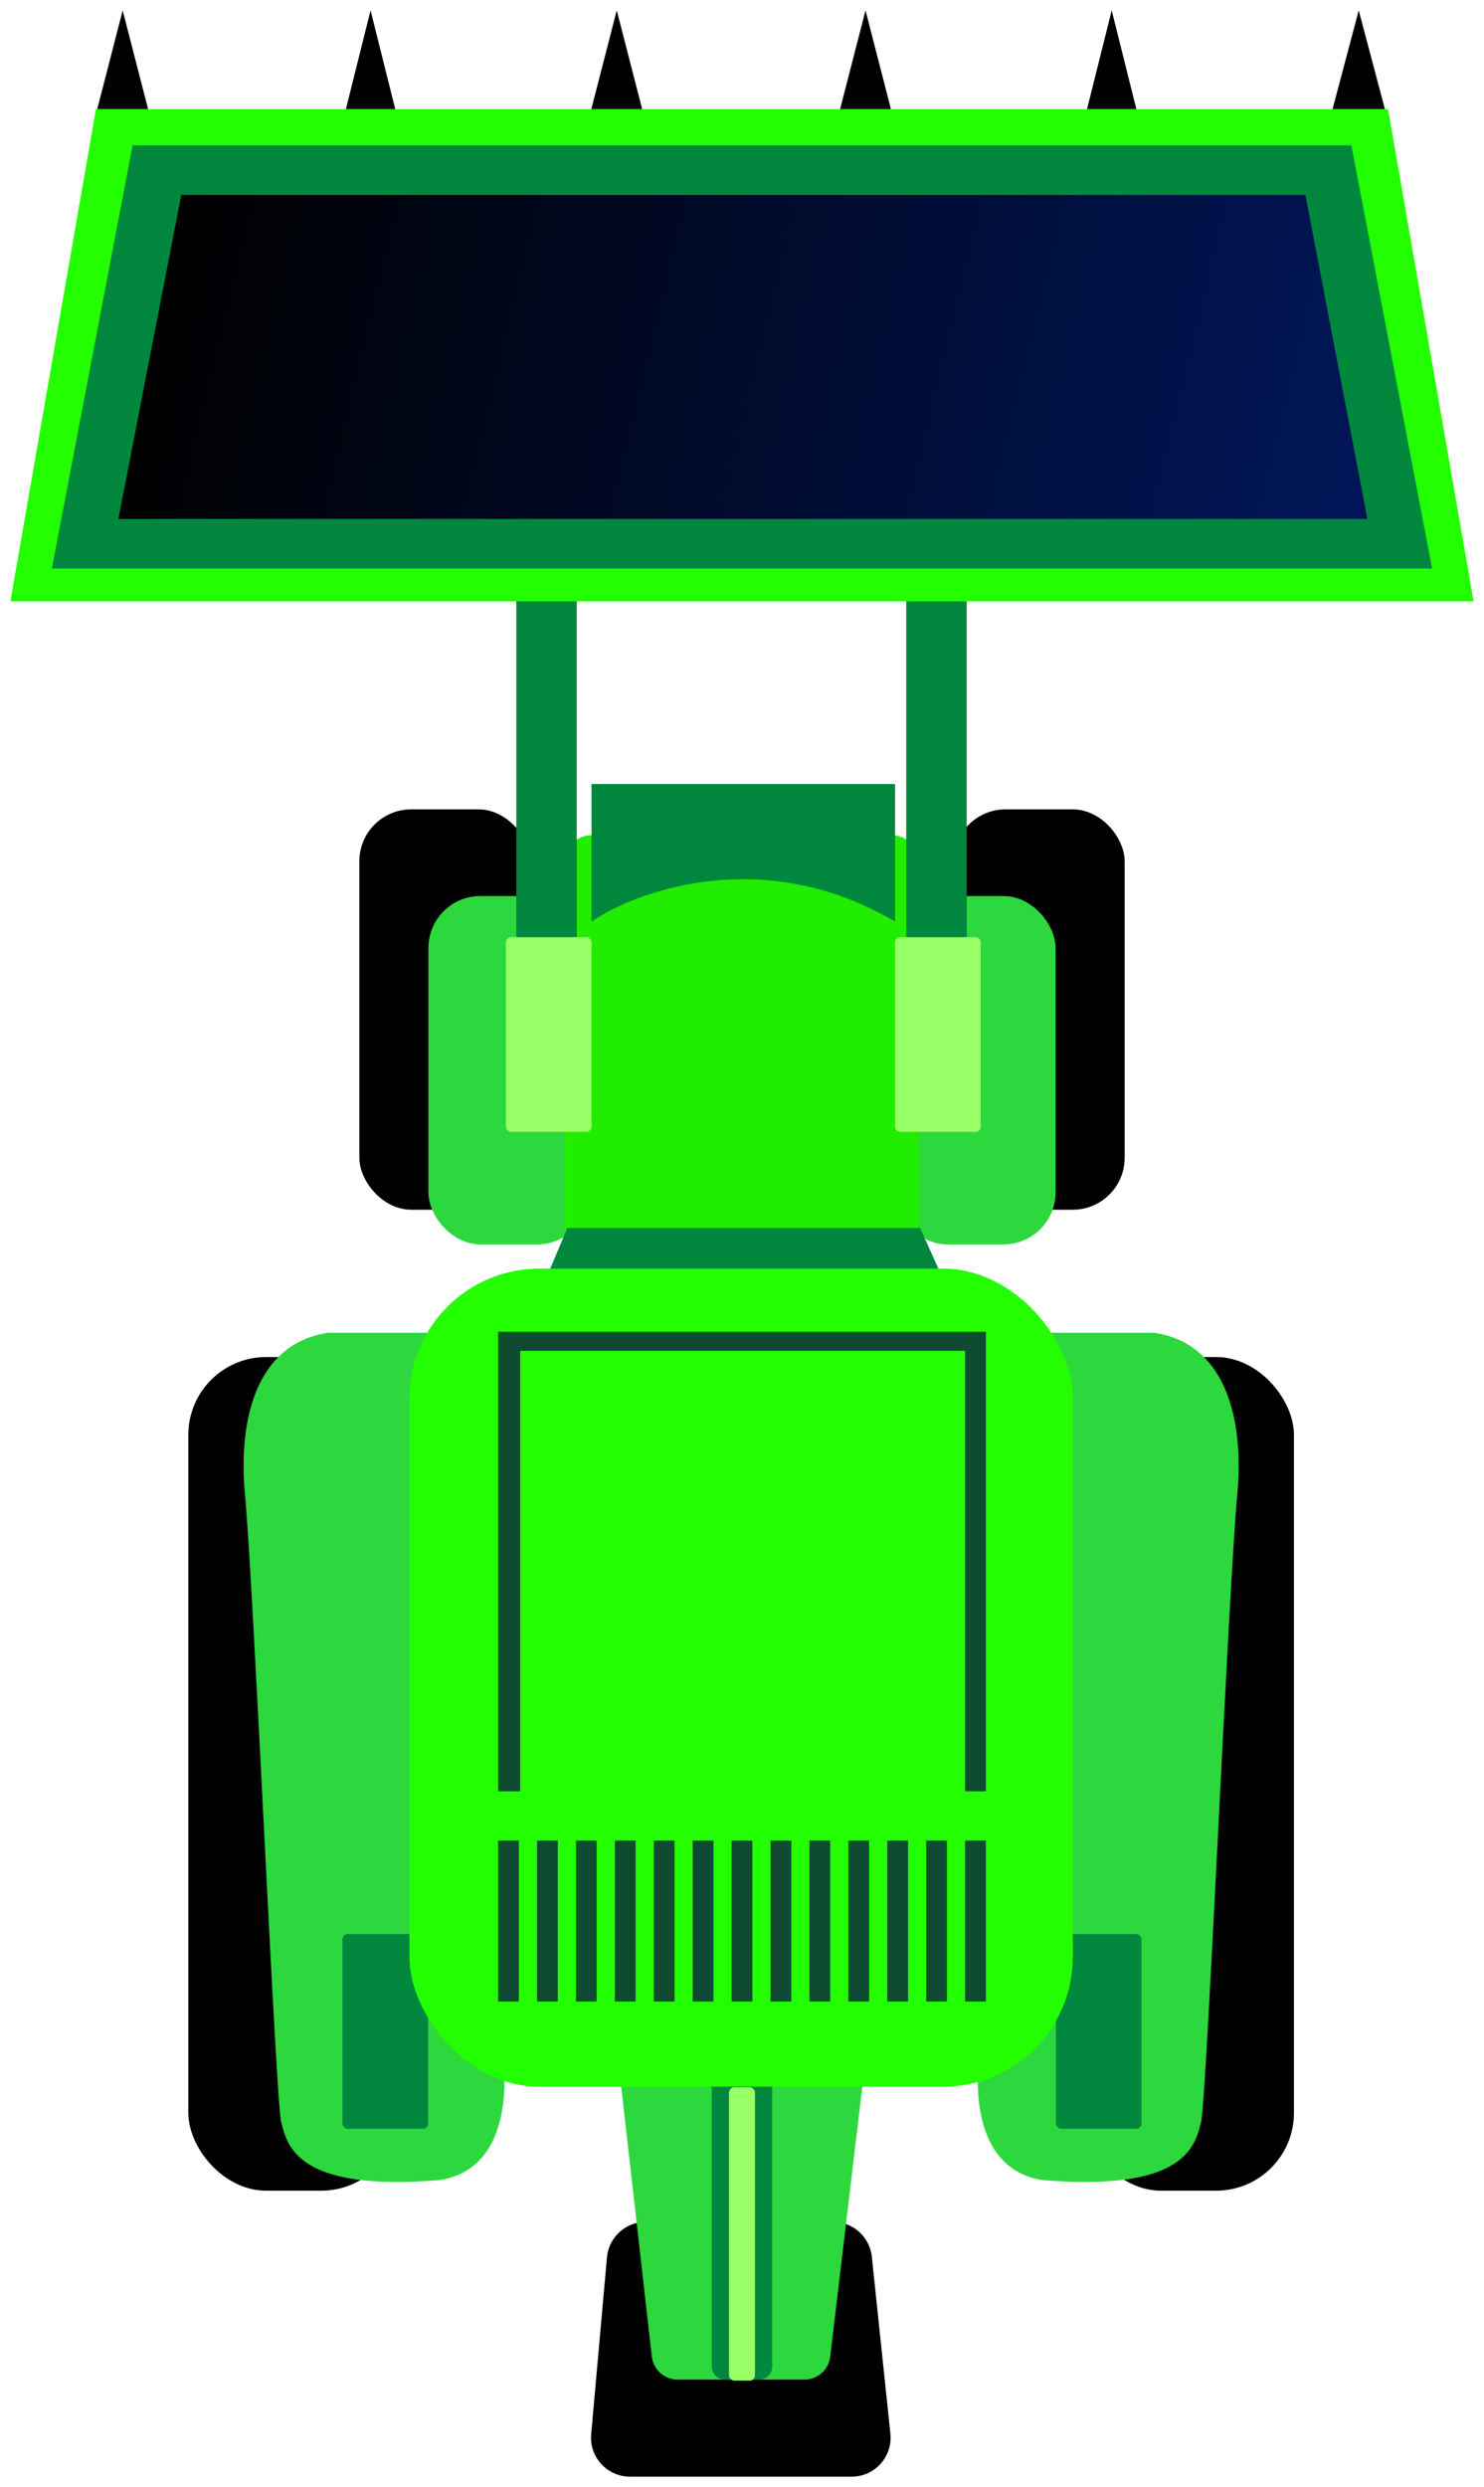 <svg width="572" height="958" viewBox="0 0 572 958" fill="none" xmlns="http://www.w3.org/2000/svg">
<path d="M321.127 855.863H248.89C241.123 855.863 234.64 861.793 233.949 869.529L227.865 937.667C227.081 946.443 233.994 954.001 242.805 954.001H328.277C337.18 954.001 344.124 946.291 343.195 937.436L336.045 869.298C335.244 861.662 328.806 855.863 321.127 855.863Z" fill="black"/>
<rect x="138.508" y="311.766" width="65.922" height="154.216" rx="20" fill="black"/>
<rect x="367.57" y="311.766" width="65.922" height="154.216" rx="20" fill="black"/>
<rect x="72.586" y="522.729" width="81.237" height="321.117" rx="30" fill="black"/>
<rect x="417.512" y="522.729" width="81.237" height="321.117" rx="30" fill="black"/>
<path d="M142.835 4L152.35 42.053H133.32L142.835 4Z" fill="black"/>
<path d="M237.722 4L247.526 42.053H227.919L237.722 4Z" fill="black"/>
<path d="M333.609 4L343.412 42.053H323.806L333.609 4Z" fill="black"/>
<path d="M428.499 4L438.014 42.053H418.984L428.499 4Z" fill="black"/>
<path d="M523.715 4L533.807 42.053H513.624L523.715 4Z" fill="black"/>
<path d="M47.281 4L57.084 42.053H37.477L47.281 4Z" fill="black"/>
<path d="M251.244 907.744L236.986 782.207C236.313 776.275 240.953 771.078 246.923 771.078H325.01C331.001 771.078 335.648 776.31 334.94 782.26L320.004 907.797C319.406 912.828 315.14 916.616 310.074 916.616H261.18C256.093 916.616 251.817 912.798 251.244 907.744Z" fill="#2DD83E"/>
<path d="M444.924 513.365H376.89V801.818C376.89 814.458 380.116 836.216 401.629 839.737C456.756 844.341 460.52 826.736 462.941 817.527C465.057 809.475 473.481 612.225 476.924 575.389C479.253 550.471 474.504 517.97 444.924 513.365Z" fill="#2DD83E"/>
<path d="M126.405 513.365H194.438V801.818C194.438 814.458 191.212 836.216 169.699 839.737C114.572 844.341 110.808 826.736 108.388 817.527C106.271 809.475 97.847 612.225 94.404 575.389C92.075 550.471 96.825 517.97 126.405 513.365Z" fill="#2DD83E"/>
<rect x="165.141" y="345.146" width="61.927" height="134.188" rx="20" fill="#2DD83E"/>
<rect x="344.93" y="345.146" width="61.927" height="134.188" rx="20" fill="#2DD83E"/>
<rect x="217.75" y="321.777" width="136.505" height="181.588" rx="10" fill="#21ED00"/>
<path d="M199 420.963V220C199 217.239 201.239 215 204 215H217.306C220.067 215 222.306 217.239 222.306 220V420.963C222.306 423.724 220.067 425.963 217.306 425.963H204C201.239 425.963 199 423.724 199 420.963Z" fill="#00873E"/>
<path d="M349.305 424.301V223.338C349.305 220.576 351.543 218.338 354.305 218.338H367.61C370.372 218.338 372.61 220.576 372.61 223.338V424.301C372.61 427.062 370.372 429.301 367.61 429.301H354.305C351.543 429.301 349.305 427.062 349.305 424.301Z" fill="#00873E"/>
<path d="M274.344 911.613V710.65C274.344 707.889 276.582 705.65 279.344 705.65H292.65C295.411 705.65 297.65 707.889 297.65 710.65V911.613C297.65 914.375 295.411 916.613 292.65 916.613H279.344C276.582 916.613 274.344 914.375 274.344 911.613Z" fill="#00873E"/>
<path d="M535.018 42.053H36.983L4 231.652H568L535.018 42.053Z" fill="#24FF00"/>
<path d="M520.889 56H51.111L20 219H552L520.889 56Z" fill="#00873E"/>
<path d="M503.163 75.09H69.874L45.629 199.91H527.061L503.163 75.09Z" fill="url(#paint0_linear_45_730)"/>
<path d="M354.646 473H218.664L209 496H365L354.646 473Z" fill="#00873E"/>
<rect x="132" y="745" width="33" height="75" rx="2" fill="#00873E"/>
<rect x="407" y="745" width="33" height="75" rx="2" fill="#00873E"/>
<rect x="195" y="361" width="33" height="75" rx="2" fill="#98FF67"/>
<rect x="345" y="361" width="33" height="75" rx="2" fill="#98FF67"/>
<rect x="157.82" y="488.68" width="255.698" height="315.109" rx="50" fill="#24FF00"/>
<path d="M192 513V690H200.5V520.335H372V690H380V513H192Z" fill="#090E44" fill-opacity="0.75"/>
<rect x="192" y="709" width="8" height="62" fill="#090E44" fill-opacity="0.75"/>
<rect x="207" y="709" width="8" height="62" fill="#090E44" fill-opacity="0.75"/>
<rect x="222" y="709" width="8" height="62" fill="#090E44" fill-opacity="0.75"/>
<rect x="237" y="709" width="8" height="62" fill="#090E44" fill-opacity="0.75"/>
<rect x="252" y="709" width="8" height="62" fill="#090E44" fill-opacity="0.75"/>
<rect x="267" y="709" width="8" height="62" fill="#090E44" fill-opacity="0.75"/>
<rect x="282" y="709" width="8" height="62" fill="#090E44" fill-opacity="0.75"/>
<rect x="297" y="709" width="8" height="62" fill="#090E44" fill-opacity="0.75"/>
<rect x="312" y="709" width="8" height="62" fill="#090E44" fill-opacity="0.75"/>
<rect x="327" y="709" width="8" height="62" fill="#090E44" fill-opacity="0.75"/>
<rect x="342" y="709" width="8" height="62" fill="#090E44" fill-opacity="0.75"/>
<rect x="357" y="709" width="8" height="62" fill="#090E44" fill-opacity="0.75"/>
<rect x="372" y="709" width="8" height="62" fill="#090E44" fill-opacity="0.75"/>
<rect x="281" y="804" width="10" height="113" rx="2" fill="#98FF67"/>
<path d="M228 355V302H345V355C294.958 325.432 246.149 342.68 228 355Z" fill="#00873E"/>
<defs>
<linearGradient id="paint0_linear_45_730" x1="71.5" y1="75" x2="519.5" y2="183.5" gradientUnits="userSpaceOnUse">
<stop/>
<stop offset="1" stop-color="#000958" stop-opacity="0.9"/>
</linearGradient>
</defs>
</svg>
